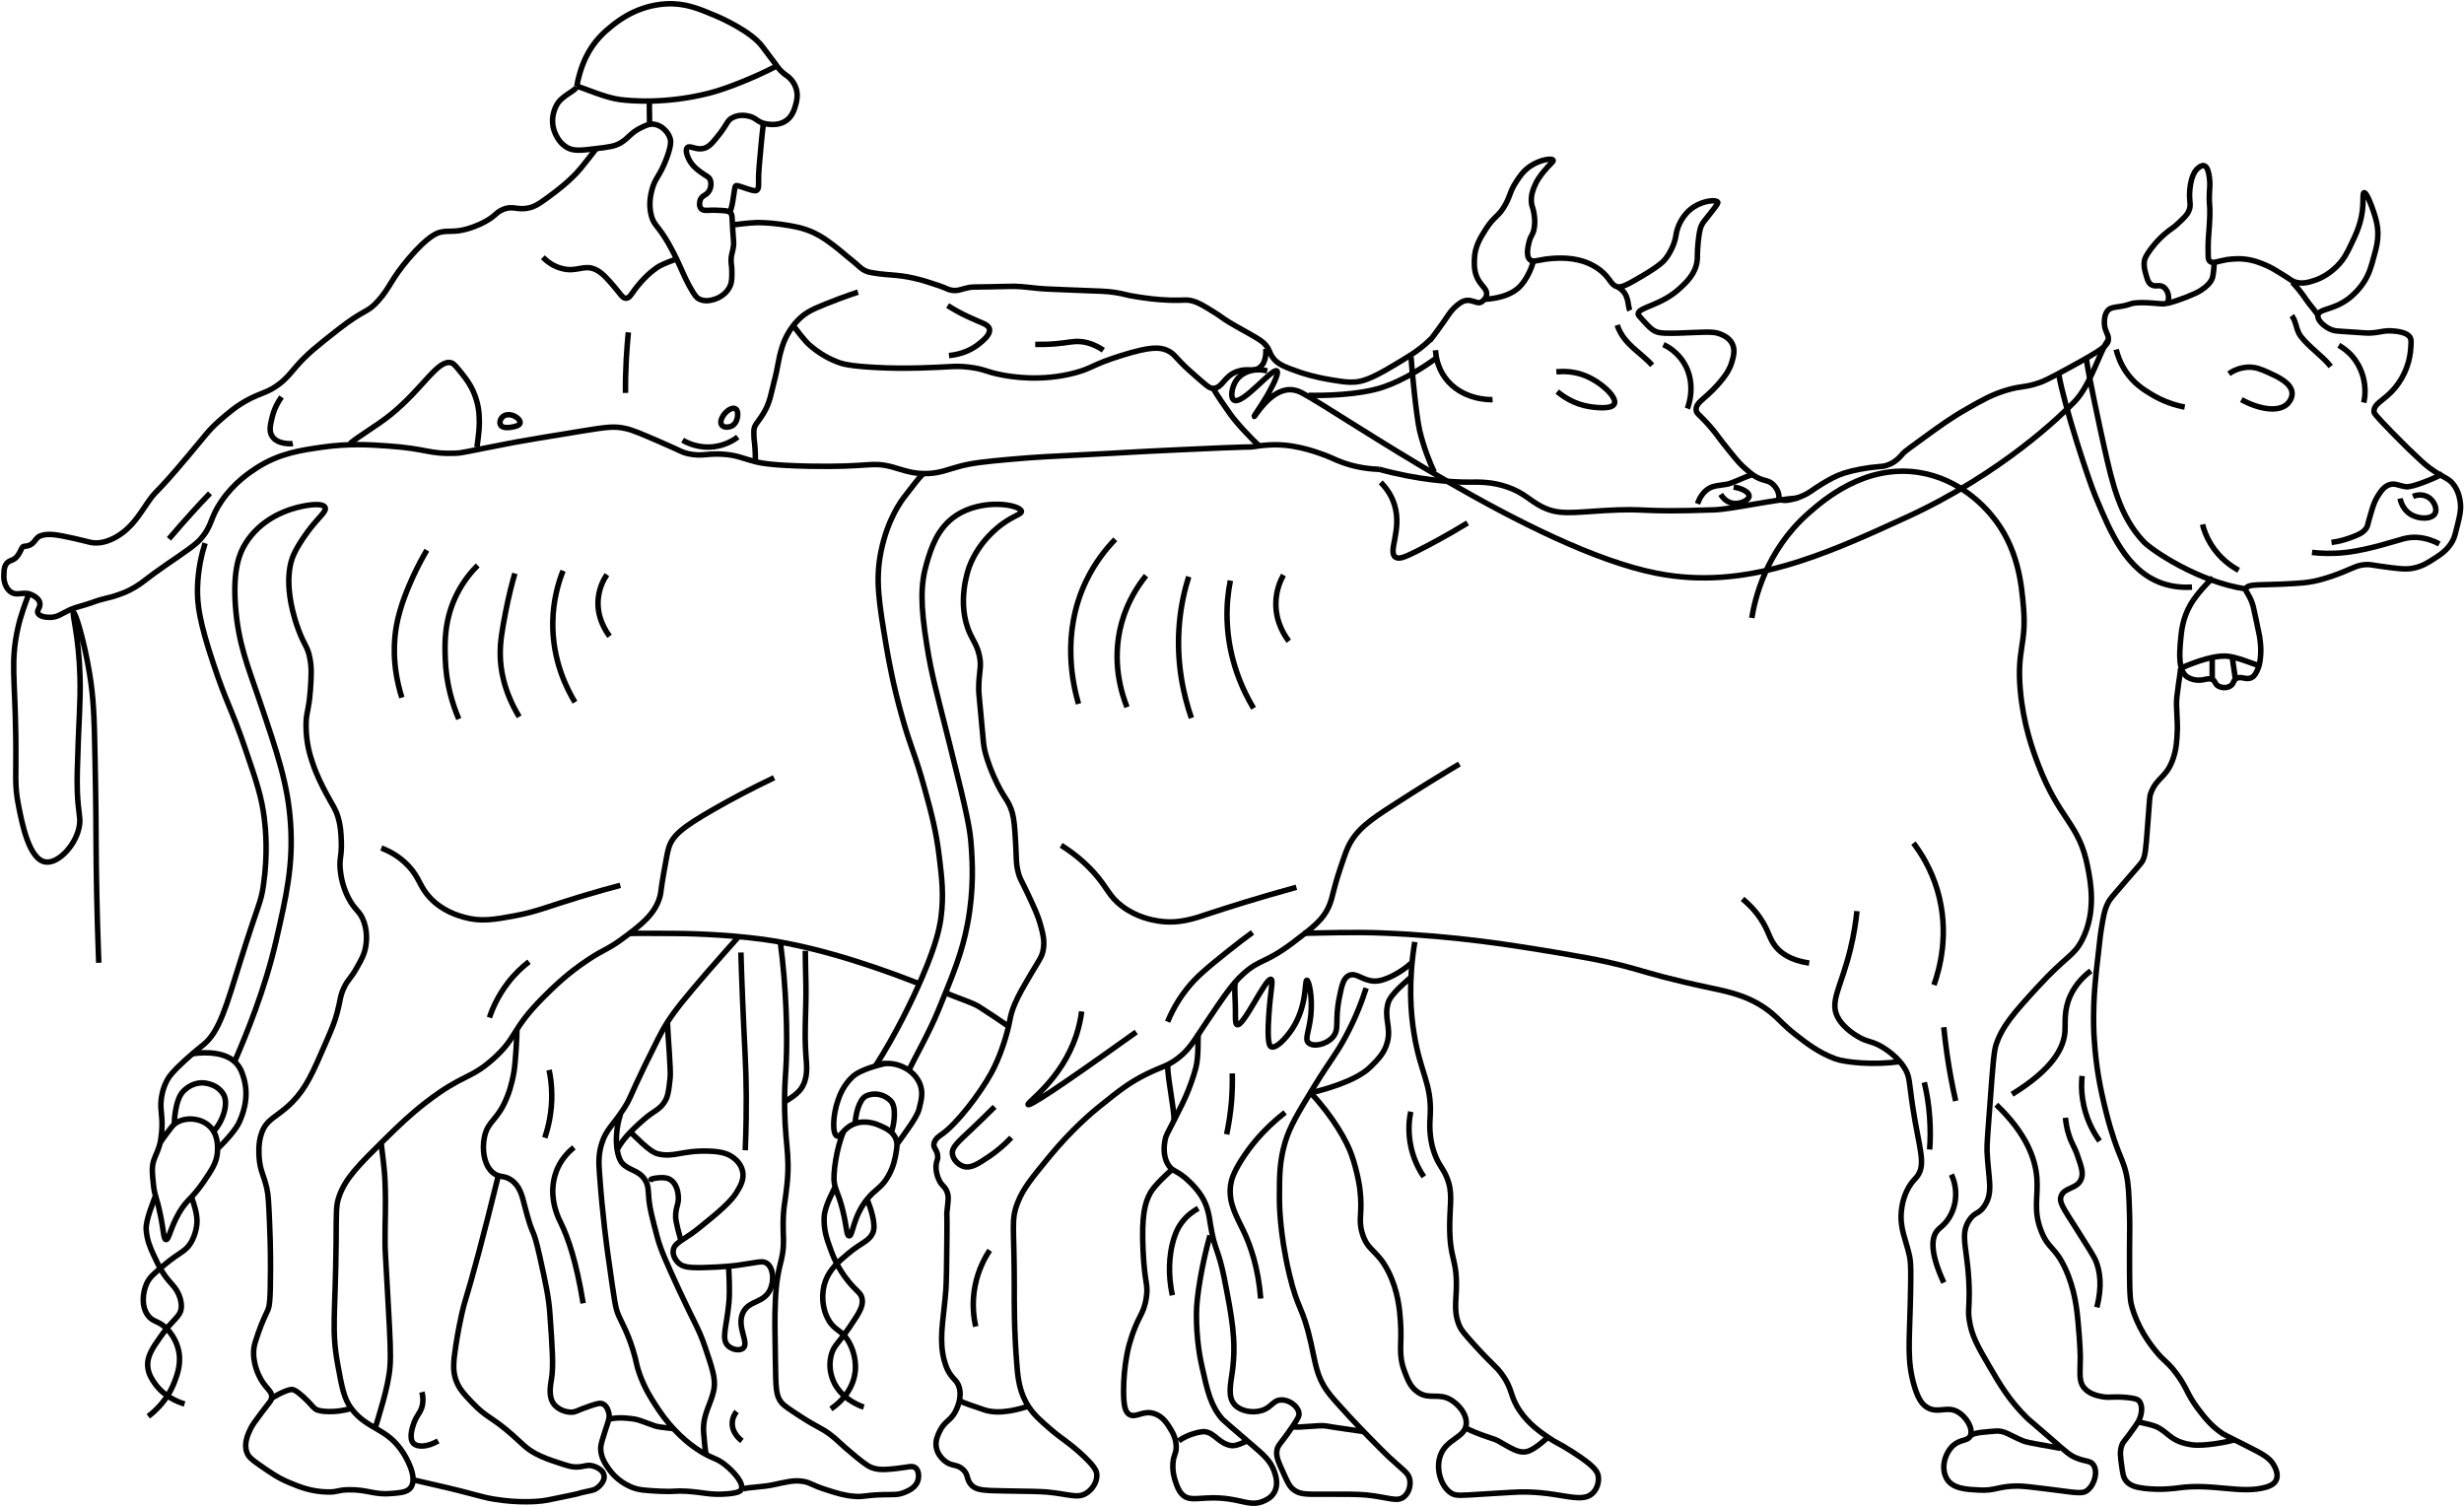 <svg width="224" height="137" viewBox="0 0 224 137" fill="none" xmlns="http://www.w3.org/2000/svg">
<g clip-path="url(#clip0_104_4384)">
<path d="M52.444 7.837C52.511 7.269 52.822 6.118 53.255 5.225C53.972 3.722 54.999 2.856 55.54 2.423C56.23 1.854 57.96 0.501 60.556 0.352C62.286 0.257 63.517 0.785 65.126 1.462C65.369 1.57 68.262 2.802 69.33 4.264C69.695 4.765 70.074 5.239 70.439 5.739C70.669 6.064 70.791 6.24 71.034 6.484C71.453 6.89 71.615 6.876 71.913 7.228C72.305 7.675 72.413 8.162 72.427 8.257C72.535 8.744 72.427 9.137 72.359 9.435C72.237 9.881 72.075 10.491 71.548 10.91C70.696 11.573 69.52 11.235 69.412 11.208C68.749 11.005 68.709 10.68 68.005 10.545C67.83 10.504 67.194 10.382 66.599 10.694C66.099 10.951 66.126 11.262 65.423 12.169C64.801 12.954 64.477 13.374 63.95 13.496C63.233 13.658 62.719 13.171 62.476 13.428C62.205 13.726 62.665 14.565 62.692 14.606C63.003 15.147 63.49 15.499 63.801 15.716C64.247 16.04 64.423 16.054 64.544 16.311C64.693 16.622 64.639 17.042 64.477 17.34C64.22 17.787 63.841 17.732 63.666 18.152C63.571 18.396 63.557 18.761 63.733 18.964C63.977 19.235 64.382 19.073 65.139 19.113C65.842 19.14 66.207 19.154 66.397 19.33C66.586 19.519 66.545 19.709 66.613 20.886C66.68 22.037 66.721 22.01 66.68 22.362C66.613 22.957 66.464 23.079 66.464 23.688C66.464 24.122 66.532 24.122 66.532 24.649C66.532 25.218 66.545 25.583 66.383 25.976C66.113 26.612 65.572 26.924 65.423 27.005C65.329 27.059 64.314 27.614 63.503 27.154C63.355 27.072 63.179 26.924 62.692 26.044C62.273 25.272 62.03 24.677 61.881 24.352C61.881 24.352 61.394 23.215 60.772 22.132C59.812 20.467 59.474 20.534 59.218 19.628C58.92 18.531 59.19 17.556 59.285 17.191C59.569 16.162 59.934 16.081 60.542 14.538C61.083 13.157 60.975 12.738 60.907 12.548C60.705 11.939 60.11 11.37 59.434 11.289C59.042 11.249 58.744 11.384 58.325 11.587C57.298 12.074 57.176 12.548 56.405 12.995C55.878 13.306 55.31 13.374 54.188 13.509C52.863 13.672 52.201 13.753 51.606 13.441C50.565 12.873 50.308 11.668 50.281 11.519C50.105 10.572 50.456 9.841 50.578 9.597C51.051 8.65 52.39 8.271 52.417 7.851" stroke="black" stroke-width="0.5" stroke-miterlimit="10"/>
<path d="M52.444 7.837C53.242 8.068 55.054 8.893 56.392 9.056C57.176 9.15 60.421 9.502 64.504 8.46C65.856 8.122 68.452 7.12 70.48 6.064" stroke="black" stroke-width="0.5" stroke-miterlimit="10"/>
<path d="M59.042 9.191C59.015 9.597 59.069 10.897 59.042 11.303" stroke="black" stroke-width="0.5" stroke-miterlimit="10"/>
<path d="M69.399 11.208C69.331 11.79 69.209 12.9 69.182 13.279C69.034 14.876 68.966 15.675 68.966 15.905C68.952 16.798 69.02 17.177 68.777 17.313C68.614 17.394 68.236 17.272 67.492 17.015C67.114 16.893 66.965 16.826 66.87 16.907C66.735 17.029 66.641 18.748 66.37 19.194" stroke="black" stroke-width="0.5" stroke-miterlimit="10"/>
<path d="M54.215 13.496C53.958 13.82 52.836 15.296 52.403 15.743C52.12 16.04 51.484 16.677 50.524 17.408C49.361 18.287 48.78 18.734 48.158 18.883C46.995 19.167 46.644 18.626 45.657 19.073C45.048 19.343 45.103 19.587 44.183 20.101C44.048 20.183 43.386 20.548 42.493 20.805C41.263 21.157 40.844 20.927 40.06 21.103C39.762 21.171 38.951 21.401 37.18 23.472C35.503 25.434 35.503 26.084 34.381 27.343C33.327 28.521 33.286 27.966 30.69 29.996C28.852 31.445 27.932 32.162 26.932 33.313C26.377 33.949 26.066 34.395 25.35 34.937C24.417 35.641 23.863 35.681 22.767 36.223C21.51 36.859 20.726 37.563 19.861 38.321C18.982 39.106 18.766 39.458 17.089 41.461C13.939 45.224 14.318 44.399 13.439 45.671C12.641 46.822 11.979 47.999 10.559 48.812C9.896 49.191 9.423 49.285 9.153 49.326C8.369 49.448 8.017 49.218 6.611 48.92C5.151 48.608 4.407 48.46 3.704 48.703C3.096 48.906 3.218 49.61 2.19 49.664C1.852 49.678 1.879 50.653 1.014 50.95C0.311 51.194 0.378 51.871 0.351 52.318C0.324 52.805 0.5 53.509 1.014 53.834C1.636 54.226 2.19 53.671 3.001 54.131C3.15 54.212 3.569 54.443 3.623 54.835C3.691 55.228 3.339 55.444 3.434 55.715C3.556 56.04 4.164 56.135 4.583 56.121C5.246 56.108 5.543 55.81 6.395 55.417C6.827 55.214 7.544 55.065 8.315 54.795C9.558 54.334 9.775 54.416 10.613 54.118C11.275 53.888 11.532 53.806 12.303 53.36C13.114 52.872 13.195 52.669 15.034 51.397C16.873 50.138 17.792 49.516 18.211 49.028C19.347 47.742 19.036 47.16 20.131 45.563C21.28 43.871 22.7 42.95 23.335 42.531C25.404 41.204 27.324 40.934 29.311 40.649C31.691 40.311 33.556 40.419 35.246 40.541C38.816 40.785 39.005 41.299 41.398 41.204C42.061 41.177 41.953 41.137 46.82 40.203C47.753 40.027 49.497 39.742 52.971 39.174C55.08 38.835 55.824 38.714 56.879 38.957C57.514 39.093 58.352 39.458 60.015 40.175C61.989 41.028 61.949 41.109 62.557 41.245C63.936 41.543 64.328 41.15 65.991 41.312C67.154 41.434 67.519 41.678 68.682 41.976C69.074 42.071 70.088 42.314 73.589 42.382C79.227 42.49 79.146 41.935 81.106 42.45C82.147 42.734 82.986 43.113 84.392 43.045C85.501 42.991 86.068 42.707 87.272 42.382C88.407 42.084 89.556 41.962 91.801 41.759C94.18 41.543 95.789 41.475 98.223 41.353C102.982 41.123 102.319 41.109 107.403 40.879C114.258 40.554 113.568 40.663 113.825 40.622C114.596 40.514 115.853 40.297 117.475 40.554C118.489 40.717 119.463 41.028 119.801 41.15C120.964 41.529 121.275 41.773 122.126 42.071C122.856 42.328 123.938 42.612 125.371 42.666" stroke="black" stroke-width="0.5" stroke-miterlimit="10"/>
<path d="M66.775 20.426C67.14 20.372 68.249 20.25 68.817 20.237C69.074 20.237 69.858 20.237 70.953 20.386C72.075 20.548 72.954 20.683 73.982 21.157C74.725 21.509 75.266 21.915 75.82 22.335C76.429 22.795 76.659 23.039 77.443 23.661C78.065 24.149 78.294 24.5 78.849 24.69C79.065 24.771 79.335 24.798 79.849 24.88C80.579 24.974 80.931 24.974 81.431 25.029C82.337 25.11 83.026 25.272 83.391 25.367C84.013 25.516 84.487 25.678 85.419 25.989C86.014 26.193 86.177 26.341 86.569 26.396C87.137 26.463 87.394 26.274 88.083 26.138C88.367 26.084 88.434 26.098 90.003 26.071C91.95 26.044 91.855 26.017 92.247 26.03C93.112 26.057 93.383 26.125 94.424 26.22C94.965 26.274 95.816 26.301 97.479 26.369C100.21 26.477 100.508 26.463 101.346 26.585C102.32 26.734 102.238 26.815 103.415 26.991C104.118 27.099 105.091 27.248 106.362 27.289C107.687 27.33 107.782 27.194 108.39 27.357C108.958 27.506 109.391 27.776 110.269 28.318C111.026 28.778 110.999 28.832 111.784 29.319C112.243 29.604 112.27 29.59 113.595 30.348C114.542 30.89 114.799 31.052 115.069 31.377C115.448 31.837 115.38 32.027 115.664 32.446C116.11 33.123 116.813 33.367 118.206 33.854C118.49 33.949 119.477 34.274 120.937 34.517C121.991 34.693 122.519 34.775 123.113 34.734C123.749 34.693 124.56 34.517 126.696 33.218C127.616 32.649 128.873 32.013 130.076 30.822" stroke="black" stroke-width="0.5" stroke-miterlimit="10"/>
<path d="M129.981 30.957C130.184 30.741 131.131 29.441 131.671 28.629C131.969 28.182 132.307 27.844 132.712 27.56C133.645 26.91 134.213 27.749 134.673 27.451C134.741 27.397 135.106 27.167 135.146 26.788C135.214 26.301 134.727 26.044 134.375 25.421C133.997 24.744 134.024 24.067 134.037 23.54C134.078 22.416 134.578 21.617 135.065 20.846C135.89 19.56 136.228 19.749 136.877 18.558C137.336 17.705 137.255 17.421 137.837 16.528C138.148 16.04 138.486 15.54 139.094 15.12C139.986 14.511 141.095 14.348 141.19 14.565C141.257 14.7 140.919 14.876 140.338 15.594C140.027 15.986 139.716 16.379 139.486 16.961C139.351 17.286 139.148 17.814 139.229 18.477C139.27 18.802 139.324 18.761 139.418 19.221C139.473 19.492 139.594 20.115 139.459 20.805C139.351 21.401 139.175 21.347 139.013 21.983C138.932 22.308 138.688 23.255 139.08 23.607C139.337 23.837 139.702 23.688 140.446 23.567C140.743 23.526 142.149 23.323 143.474 23.634C143.826 23.715 144.651 23.932 145.462 24.555C146.435 25.313 146.395 25.908 147.044 26.071C147.449 26.166 148.085 25.8 149.329 25.069C150.924 24.122 151.262 23.729 151.424 23.512C151.87 22.944 152.087 22.348 152.168 22.145C152.411 21.468 152.317 21.32 152.506 20.778C152.56 20.602 152.952 19.451 154.02 18.788C154.899 18.233 156.035 18.125 156.156 18.382C156.197 18.45 156.156 18.545 155.494 19.384C154.872 20.169 154.818 20.223 154.723 20.413C154.588 20.656 154.493 20.954 154.385 21.929C154.263 23.079 154.345 23.323 154.277 23.77C154.115 24.907 153.304 25.665 152.763 26.166C151.019 27.817 148.882 27.912 148.923 28.561C148.923 28.643 149.085 28.805 149.396 29.157C149.856 29.658 150.086 29.901 150.397 30.078C150.694 30.24 150.978 30.294 151.83 30.294C152.722 30.294 153.222 30.253 154.047 30.226C155.683 30.145 156.035 30.226 156.413 30.375C156.697 30.497 157.224 30.727 157.481 31.255C157.765 31.837 157.576 32.46 157.441 32.92C157.238 33.583 156.913 34.044 156.67 34.355C155.21 36.25 154.169 36.467 154.196 37.238C154.196 37.617 154.453 37.604 155.48 38.795C156.156 39.566 156.048 39.566 157.251 41.042C158.022 42.003 158.292 42.274 158.617 42.558C159.185 43.059 159.482 43.316 159.982 43.519C160.51 43.736 160.767 43.681 161.132 43.993C161.226 44.074 161.564 44.385 161.686 44.873C161.754 45.143 161.686 45.211 161.754 45.319C162.01 45.671 163.038 45.414 163.741 45.13C164.525 44.818 164.714 44.548 165.661 43.979C166.296 43.6 166.851 43.275 167.621 43.018C168.5 42.734 169.744 42.504 170.798 42.422C171.028 42.409 171.285 42.395 171.61 42.274C172.353 42.016 172.786 41.475 173.016 41.204C173.151 41.042 173.895 40.514 175.382 39.431C176.234 38.822 177.288 38.037 178.735 37.211C180.222 36.358 181.087 35.871 182.385 35.478C183.818 35.045 184.062 35.262 185.441 34.775C185.738 34.666 186.117 34.531 188.28 33.34C191.146 31.77 191.66 31.377 191.673 30.835C191.687 30.308 191.254 30.064 191.308 29.171C191.322 28.913 191.362 28.467 191.673 28.169C191.903 27.966 192.147 27.952 192.674 27.871C193.728 27.709 193.566 27.587 194.188 27.533C194.783 27.479 195.459 27.533 196.284 27.6C196.662 27.627 196.852 27.654 196.987 27.533C197.284 27.248 197.149 26.409 196.689 26.098C196.284 25.814 195.919 26.152 195.513 25.841C195.283 25.665 195.216 25.407 195.067 24.88C194.959 24.487 194.864 24.108 194.959 23.661C194.972 23.58 195.04 23.296 195.513 22.66C196.013 21.983 196.5 21.536 196.73 21.333C197.352 20.778 197.46 20.832 198.014 20.304C198.542 19.803 198.812 19.56 198.974 19.194C199.258 18.572 198.961 18.382 199.082 17.164C199.218 15.892 199.61 15.458 199.826 15.282C199.934 15.188 200.164 14.998 200.38 15.066C200.705 15.161 200.799 15.743 200.853 16.135C200.935 16.704 200.881 17.029 200.853 17.651C200.813 18.572 200.921 18.491 200.894 19.573C200.867 20.494 200.786 21.347 200.786 21.347C200.786 21.347 200.718 22.05 200.745 23.16C200.745 23.485 200.772 23.634 200.894 23.756C201.151 23.986 201.597 23.756 202.408 23.607C202.449 23.607 203.152 23.485 203.882 23.54C204.801 23.607 205.504 23.905 205.951 24.095C206.464 24.311 206.856 24.555 207.424 24.907C208.29 25.434 208.317 25.543 208.682 25.651C209.371 25.841 209.993 25.638 210.493 25.462C210.71 25.394 211.588 25.069 212.454 24.203C213.103 23.553 213.4 22.944 213.779 22.132C214.184 21.293 214.725 20.169 214.806 18.666C214.847 18.03 214.779 17.556 214.914 17.516C215.131 17.462 215.563 18.599 215.766 19.208C215.969 19.817 216.158 20.413 216.172 21.238C216.172 21.956 216.05 22.457 215.807 23.336C215.563 24.243 215.388 24.852 214.955 25.556C214.401 26.45 213.725 26.978 213.522 27.14C212.075 28.236 210.818 28.034 210.723 28.656C210.642 29.143 211.345 29.712 211.872 29.942C212.17 30.078 212.386 30.091 213.022 30.132C215.266 30.28 215.158 30.28 215.306 30.28C216.51 30.24 216.604 30.01 217.591 30.091C218.795 30.186 219.038 30.565 219.106 30.687C219.2 30.863 219.2 31.066 219.173 31.458C219.146 32.203 218.984 32.758 218.957 32.893C218.741 33.665 218.43 34.219 218.294 34.45C217.159 36.372 215.793 36.507 215.82 37.401C215.82 37.563 215.874 37.685 217.51 39.363C218.173 40.027 218.497 40.365 218.916 40.771C219.903 41.719 220.403 42.192 220.877 42.544C222.175 43.505 222.648 43.411 223.162 44.209C223.581 44.859 223.648 45.536 223.675 45.766C223.729 46.361 223.635 46.808 223.418 47.688C223.229 48.46 223.148 48.839 222.945 49.204C222.499 50.003 221.864 50.422 221.282 50.788C220.769 51.126 220.16 51.519 219.295 51.668C218.646 51.789 217.902 51.681 216.415 51.478C215.536 51.356 215.442 51.302 215.05 51.329C214.333 51.37 213.995 51.6 213.022 51.993C212.629 52.155 211.507 52.602 210.331 52.845C209.723 52.967 209.222 53.008 208.235 53.062C205.545 53.224 204.355 53.035 204.179 53.509C204.085 53.779 204.436 53.915 204.774 54.916C204.815 55.038 204.842 55.12 205.072 56.202C205.275 57.136 205.369 57.61 205.41 57.827C205.477 58.3 205.558 58.815 205.518 59.492C205.477 60.304 205.315 60.683 205.261 60.818C205.099 61.184 204.977 61.441 204.707 61.59C204.179 61.874 203.72 61.4 203.274 61.698C202.976 61.901 203.098 62.145 202.76 62.361C202.435 62.564 201.976 62.551 201.651 62.361C201.34 62.172 201.435 61.982 201.178 61.806C200.745 61.536 200.326 61.942 199.556 61.806C199.501 61.806 199.136 61.725 198.853 61.549C198.001 60.994 198.136 59.37 198.231 58.26C198.312 57.339 198.42 56.202 199.15 54.944C199.677 54.037 200.745 52.886 201.178 52.534" stroke="black" stroke-width="0.5" stroke-miterlimit="10"/>
<path d="M198.231 60.751C198.244 61.17 197.825 63.268 197.866 64.067C197.933 65.772 197.96 66.003 197.933 66.463C197.906 67.234 197.866 68.168 197.487 69.156C196.865 70.781 196.027 70.673 195.5 72.189C195.432 72.405 195.432 72.446 195.243 74.991C195.067 77.386 195.027 77.752 194.77 78.28C194.689 78.429 194.202 78.997 193.215 80.121C191.903 81.637 191.795 81.759 191.633 82.084C191.309 82.72 191.214 83.329 191.011 84.561C190.971 84.777 190.957 84.872 190.754 86.699C190.551 88.432 190.551 88.513 190.538 88.662C190.484 89.231 190.389 90.165 190.349 91.315C190.295 92.831 190.349 94.022 190.389 94.496C190.551 97.163 191.011 99.193 191.268 100.29C191.444 101.021 191.701 102.144 192.187 103.579C192.796 105.379 193.026 105.542 193.296 106.719C193.512 107.694 193.539 108.587 193.593 110.334C193.634 111.62 193.593 112.039 193.593 113.65C193.593 116.466 193.593 117.873 193.742 118.523C194.269 120.675 195.5 122.232 195.959 122.801C196.798 123.843 197.028 123.748 197.879 124.899C198.893 126.279 198.758 126.645 199.799 128.039C200.367 128.797 200.989 129.609 202.043 130.327C202.219 130.435 202.206 130.421 204.22 131.437C205.586 132.127 206.275 132.479 206.654 133.102C206.803 133.345 207.195 134.008 206.911 134.577C206.708 134.983 206.221 135.132 205.991 135.2C203.72 135.849 201.138 134.807 197.987 135.267C197.785 135.294 196.527 135.484 194.959 135.308C194.188 135.213 193.648 135.064 193.296 134.645C193.039 134.333 192.985 133.995 192.89 133.318C192.769 132.452 192.688 131.965 192.89 131.396C193.039 130.99 193.134 131.071 194.107 129.663C194.378 129.271 194.499 129.068 194.58 128.784C194.634 128.621 194.851 127.836 194.472 127.376C194.337 127.213 194.134 127.119 193.296 127.037C192.039 126.929 191.795 127.091 191.119 126.97C190.754 126.902 189.943 126.753 189.456 126.157C188.956 125.548 189.118 124.844 189.118 123.355C189.118 123.355 189.118 122.422 188.929 120.323C188.821 119.132 188.645 117.197 187.712 115.234C186.806 113.325 186.212 113.555 185.576 111.944C184.805 110.009 185.306 108.791 185.17 107.071C185.035 105.434 184.305 103.132 181.479 100.425" stroke="black" stroke-width="0.5" stroke-miterlimit="10"/>
<path d="M189.28 97.813C189.226 98.381 189.199 99.085 189.321 99.884C189.578 101.684 190.348 102.997 190.875 103.728" stroke="black" stroke-width="0.5" stroke-miterlimit="10"/>
<path d="M187.766 101.616C187.807 101.995 187.874 102.577 188.104 103.241C188.374 104.066 188.591 104.242 188.875 105.082C189.226 106.097 189.402 106.625 189.213 107.153C188.861 108.114 187.671 107.911 187.374 108.736C187.171 109.278 187.536 109.779 188.78 111.728C189.848 113.42 190.389 114.259 190.551 114.679C190.889 115.545 191.133 116.885 190.619 118.848" stroke="black" stroke-width="0.5" stroke-miterlimit="10"/>
<path d="M194.256 129.23C194.621 129.339 195.784 129.514 196.284 129.826C197.014 130.273 197.19 130.597 197.866 130.936C198.434 131.22 198.92 131.288 199.272 131.342C200.34 131.504 202.557 131.071 203.111 130.895" stroke="black" stroke-width="0.5" stroke-miterlimit="10"/>
<path d="M201.299 23.715C201.299 23.919 201.245 25.042 201.083 25.38C200.934 25.692 200.677 26.003 200.056 26.409C199.609 26.707 198.055 27.33 197 27.587" stroke="black" stroke-width="0.5" stroke-miterlimit="10"/>
<path d="M192.377 31.77C192.499 32.257 192.728 32.974 193.229 33.732C193.972 34.856 194.878 35.424 195.554 35.83C196.663 36.507 197.744 36.846 198.61 37.008" stroke="black" stroke-width="0.5" stroke-miterlimit="10"/>
<path d="M202.625 33.976C202.909 33.773 203.531 33.421 204.356 33.38C205.072 33.353 205.572 33.583 206.194 33.854C207.033 34.233 208.33 34.815 208.371 35.736C208.398 36.25 208.02 36.642 207.965 36.697C207.222 37.455 205.532 37.292 203.761 36.331" stroke="black" stroke-width="0.5" stroke-miterlimit="10"/>
<path d="M208.344 28.697C208.776 29.265 208.722 29.996 209.155 30.565C209.899 31.553 211.129 32.352 211.886 33.313" stroke="black" stroke-width="0.5" stroke-miterlimit="10"/>
<path d="M212.616 31.39C212.941 31.58 213.441 31.905 213.901 32.46C214.063 32.649 214.55 33.272 214.82 34.233C215.104 35.262 214.996 36.128 214.888 36.602" stroke="black" stroke-width="0.5" stroke-miterlimit="10"/>
<path d="M208.344 25.651C208.56 25.773 209.331 26.734 209.669 27.262C210.007 27.776 210.683 28.453 210.696 28.697" stroke="black" stroke-width="0.5" stroke-miterlimit="10"/>
<path d="M222.054 43.086C221.067 43.6 219.241 44.318 218.741 44.25C218.079 44.169 217.754 43.898 217.227 44.06C216.686 44.236 216.389 44.737 216.118 45.17C215.848 45.617 215.726 46.01 215.496 46.795C215.212 47.715 215.28 47.796 215.091 48.053C214.78 48.473 214.347 48.636 213.617 48.906C213.225 49.042 212.671 49.218 211.954 49.312" stroke="black" stroke-width="0.5" stroke-miterlimit="10"/>
<path d="M210.183 50.219C210.886 50.301 211.967 50.368 213.279 50.219C214.523 50.071 215.672 49.773 216.483 49.556C218.295 49.069 218.754 48.798 219.728 48.852C220.593 48.906 221.296 49.204 221.756 49.448" stroke="black" stroke-width="0.5" stroke-miterlimit="10"/>
<path d="M218.187 45.319C218.227 45.522 218.43 46.321 219.146 46.754C219.89 47.214 221.053 47.228 221.364 46.686C221.58 46.294 221.323 45.658 220.918 45.319C220.498 44.967 219.904 44.9 219.363 45.13" stroke="black" stroke-width="0.5" stroke-miterlimit="10"/>
<path d="M200.231 47.675C200.353 48.162 200.569 48.785 200.975 49.448C201.8 50.801 202.908 51.519 203.517 51.844" stroke="black" stroke-width="0.5" stroke-miterlimit="10"/>
<path d="M198.23 60.751C198.893 60.466 200.88 59.6 202.327 59.641C203.206 59.668 204.788 60.331 205.328 60.507" stroke="black" stroke-width="0.5" stroke-miterlimit="10"/>
<path d="M201.11 59.708V61.861" stroke="black" stroke-width="0.5" stroke-miterlimit="10"/>
<path d="M202.922 59.708C202.976 60.047 203.165 61.414 203.219 61.739" stroke="black" stroke-width="0.5" stroke-miterlimit="10"/>
<path d="M189.673 32.609C189.754 33.57 190.93 39.052 191.309 40.73C192.039 43.966 192.688 46.903 194.851 49.218C195.595 50.03 199.908 52.913 204.139 53.536" stroke="black" stroke-width="0.5" stroke-miterlimit="10"/>
<path d="M187.158 34.003C187.631 36.819 189.862 43.627 190.498 45.13C191.85 48.378 193.323 51.911 196.582 53.035C197.65 53.4 198.623 53.414 199.272 53.373" stroke="black" stroke-width="0.5" stroke-miterlimit="10"/>
<path d="M139.378 23.715C139.378 24 138.864 25.462 137.985 26.22C136.89 27.154 135.132 27.194 134.93 27.208" stroke="black" stroke-width="0.5" stroke-miterlimit="10"/>
<path d="M147.058 26.084C148.166 26.693 147.936 27.763 148.166 28.223" stroke="black" stroke-width="0.5" stroke-miterlimit="10"/>
<path d="M147.017 29.55C147.611 31.323 149.126 31.986 150.194 33.204" stroke="black" stroke-width="0.5" stroke-miterlimit="10"/>
<path d="M151.222 31.323C151.654 31.526 152.506 32.027 153.101 33.015C154.223 34.869 153.507 36.873 153.398 37.143" stroke="black" stroke-width="0.5" stroke-miterlimit="10"/>
<path d="M141.487 33.8C142.096 33.746 143.083 33.732 144.137 34.165C145.624 34.775 147.017 36.128 146.76 36.71C146.517 37.279 144.773 37.008 144.516 36.967C143.11 36.751 142.109 36.047 141.568 35.6" stroke="black" stroke-width="0.5" stroke-miterlimit="10"/>
<path d="M159.293 43.14C158.495 43.411 157.454 43.938 157.008 44.02C156.183 44.155 155.818 44.142 155.385 44.385C154.777 44.737 154.48 45.346 154.317 45.793" stroke="black" stroke-width="0.5" stroke-miterlimit="10"/>
<path d="M130.495 31.837C130.536 32.365 130.671 33.38 131.374 34.341C132.848 36.358 135.403 36.345 135.687 36.331" stroke="black" stroke-width="0.5" stroke-miterlimit="10"/>
<path d="M77.997 26.558C77.564 26.693 76.956 26.91 76.226 27.181C74.468 27.858 73.576 28.196 72.913 28.764C71.669 29.82 71.21 31.187 71.102 31.539C70.682 32.92 70.791 33.123 70.358 34.761C70.101 35.736 70.006 36.602 69.398 37.59C68.857 38.483 68.506 38.646 68.533 39.282C68.533 39.526 68.533 39.878 68.587 40.189C68.654 40.744 68.695 41.664 68.654 41.989" stroke="black" stroke-width="0.5" stroke-miterlimit="10"/>
<path d="M66.857 37.157C66.614 37.008 66.181 37.279 65.978 37.495C65.694 37.78 65.383 38.335 65.613 38.646C65.789 38.876 66.195 38.862 66.465 38.754C66.924 38.565 67.06 38.023 67.06 37.685C67.06 37.55 67.06 37.279 66.871 37.17L66.857 37.157Z" stroke="black" stroke-width="0.5" stroke-miterlimit="10"/>
<path d="M49.348 23.391C49.726 23.756 50.308 24.23 51.119 24.419C52.457 24.758 53.052 24.027 54.107 24.487C54.742 24.771 55.229 25.353 55.878 26.111C56.432 26.761 56.581 27.099 56.905 27.113C57.297 27.113 57.379 26.653 58.23 25.678C59.055 24.744 59.718 24.325 59.92 24.203C60.285 23.986 61.272 23.621 61.502 23.54" stroke="black" stroke-width="0.5" stroke-miterlimit="10"/>
<path d="M57.123 30.213C57.041 31.012 56.987 31.824 56.933 32.69C56.879 33.746 56.852 34.748 56.866 35.722" stroke="black" stroke-width="0.5" stroke-miterlimit="10"/>
<path d="M25.593 36.088C25.323 36.467 24.944 37.089 24.741 37.928C24.579 38.619 24.43 39.187 24.741 39.661C25.241 40.446 26.539 40.338 26.62 40.324" stroke="black" stroke-width="0.5" stroke-miterlimit="10"/>
<path d="M31.812 40.338C32.448 39.742 34.26 38.714 35.544 37.671C38.505 35.262 39.803 32.622 41.033 32.988C41.276 33.055 41.52 33.38 42.034 34.017C42.412 34.49 42.994 35.248 43.318 36.385C43.575 37.252 43.575 37.969 43.575 38.524C43.575 39.106 43.413 40.297 43.359 40.663" stroke="black" stroke-width="0.5" stroke-miterlimit="10"/>
<path d="M45.725 37.861C45.495 38.05 45.373 38.402 45.509 38.632C45.698 38.984 46.387 38.849 46.577 38.822C46.779 38.781 47.226 38.7 47.28 38.456C47.347 38.172 46.861 37.78 46.401 37.712C46.293 37.698 45.982 37.658 45.738 37.861H45.725Z" stroke="black" stroke-width="0.5" stroke-miterlimit="10"/>
<path d="M86.149 27.776C86.569 28.047 87.218 28.426 88.029 28.805C89.232 29.374 89.854 29.468 89.948 29.915C90.057 30.443 89.313 31.012 88.921 31.323C88.502 31.648 87.637 32.189 86.271 32.325" stroke="black" stroke-width="0.5" stroke-miterlimit="10"/>
<path d="M72.116 29.604C72.36 29.915 73.103 30.93 73.576 31.35C74.009 31.729 74.915 32.46 76.199 32.934C76.551 33.069 77.24 33.285 79.66 33.407C80.877 33.475 82.135 33.489 83.676 33.448C86.42 33.38 86.772 33.218 88.097 33.38C89.557 33.556 89.584 33.8 91.085 34.084C91.856 34.233 94.627 34.72 97.723 33.895C99.346 33.462 99.197 33.177 101.968 32.311C104.578 31.499 105.43 31.539 106.133 31.864C106.822 32.189 106.876 32.568 108.12 33.678C109.715 35.086 109.932 35.316 110.297 35.302C111.189 35.275 111.23 34.165 112.541 33.746C113.474 33.448 113.988 33.84 114.529 33.407C115.029 33.015 115.096 32.284 115.083 31.715" stroke="black" stroke-width="0.5" stroke-miterlimit="10"/>
<path d="M110.297 35.316C110.554 35.803 111.419 37.062 111.811 37.604C112.501 38.578 113.839 39.945 114.475 40.541" stroke="black" stroke-width="0.5" stroke-miterlimit="10"/>
<path d="M2.569 54.131C2.352 54.713 1.893 55.905 1.636 57.055C0.946 60.141 1.365 61.59 1.433 66.896C1.487 70.659 1.298 71.241 1.676 73.19C2.014 74.923 2.65 78.145 4.137 78.361C5.354 78.537 7.017 76.683 7.233 74.963C7.328 74.233 7.111 73.921 7.03 71.959C7.003 71.241 7.017 70.686 7.03 69.996C7.138 65.61 7.341 63.891 7.274 61.536C7.179 57.922 6.53 55.715 6.679 55.674C6.855 55.634 7.666 58.273 8.152 61.292C8.49 63.363 8.572 65.001 8.639 68.926C8.72 72.838 8.734 75.789 8.734 76.601C8.747 79.173 8.801 82.909 8.977 87.525" stroke="black" stroke-width="0.5" stroke-miterlimit="10"/>
<path d="M18.644 49.38C18.346 50.328 17.995 51.749 17.954 53.468C17.927 54.984 18.13 56.514 19.374 60.263C20.618 64.026 21.01 64.297 22.321 68.141C23.308 71.025 23.808 72.5 24.038 74.49C24.146 75.383 24.363 77.644 23.944 80.5C23.7 82.151 23.538 81.975 21.875 87.295C20.591 91.383 19.955 93.847 18.428 95.024C18.401 95.051 17.698 95.593 16.805 96.405C15.642 97.461 15.386 97.867 15.237 98.124C14.75 98.977 14.669 99.802 14.642 100.087C14.561 101.075 14.818 101.508 14.696 102.943C14.655 103.335 14.615 103.566 14.601 103.687C14.439 104.527 14.169 104.933 14.007 105.406C13.777 106.07 13.831 106.625 13.952 107.721C14.061 108.736 14.236 108.804 14.547 110.28C14.899 111.931 14.858 112.662 15.088 112.689C15.358 112.716 15.467 111.674 16.264 110.28C16.994 109.021 17.387 109.061 18.482 107.478C19.266 106.327 19.685 105.704 19.766 104.77C19.793 104.378 19.888 103.146 19.023 102.361C18.157 101.562 16.656 101.522 15.832 102.212C15.588 102.415 14.642 103.728 14.547 103.917" stroke="black" stroke-width="0.5" stroke-miterlimit="10"/>
<path d="M15.846 102.185C15.846 101.995 15.9 99.951 16.684 99.18C16.86 99.017 17.441 98.449 18.36 98.435C18.415 98.435 19.631 98.435 20.28 99.424C20.848 100.276 20.24 101.955 19.442 102.821" stroke="black" stroke-width="0.5" stroke-miterlimit="10"/>
<path d="M19.793 104.405C20.672 103.593 21.51 102.564 21.74 102.036C21.997 101.467 22.686 99.897 22.186 98.097C22.051 97.637 21.902 97.095 21.442 96.621C20.226 95.349 17.684 95.755 17.454 95.809" stroke="black" stroke-width="0.5" stroke-miterlimit="10"/>
<path d="M21.348 96.459C22.402 94.022 24.079 89.962 25.093 85.549C26.026 81.488 26.661 78.686 26.418 74.923C26.188 71.322 25.241 68.547 23.565 63.607C22.564 60.656 21.645 58.504 21.402 55.038C21.172 51.722 21.767 50.287 22.335 49.38C23.7 47.201 25.917 46.47 26.512 46.28C27.689 45.901 29.338 45.658 29.554 46.131C29.73 46.497 28.905 47.052 27.932 48.392C26.837 49.908 26.566 50.68 26.458 51.099C26.296 51.708 26.282 52.196 26.255 52.669C26.255 53.048 26.215 54.781 27.134 57.245C27.702 58.774 27.959 58.747 28.162 59.803C28.351 60.724 28.297 61.454 28.216 62.713C28.067 64.73 27.81 64.73 27.824 66.016C27.824 67.559 28.216 68.778 28.419 69.36C28.797 70.497 29.297 71.458 29.649 72.121C30.244 73.245 30.487 73.488 30.731 74.287C30.974 75.112 31.001 75.789 31.028 76.453C31.082 77.887 30.825 77.996 30.933 79.065C30.974 79.552 31.123 80.513 31.623 81.529C32.245 82.801 32.731 82.747 33.097 83.843C33.435 84.845 33.299 85.738 33.245 86.063C33.124 86.754 32.867 87.214 32.461 87.931C31.88 88.987 31.663 88.974 31.285 89.759C30.893 90.571 30.96 90.923 30.649 92.073C30.42 92.94 30.163 93.522 29.663 94.686C28.446 97.501 27.837 98.909 26.566 100.195C25.187 101.589 24.227 101.67 23.768 103.051C23.457 103.958 23.538 104.906 23.565 105.312C23.66 106.449 23.971 106.801 24.255 108.019C24.39 108.601 24.43 109.4 24.498 110.97C24.538 111.917 24.593 113.244 24.593 115.207C24.593 118.388 24.484 118.753 24.349 119.092C24.16 119.525 23.849 120.107 23.47 121.203C23.241 121.88 23.119 122.232 23.078 122.584C22.93 123.924 23.538 125.075 23.714 125.386C24.255 126.32 24.728 126.442 24.701 127.01C24.687 127.335 24.511 127.443 23.768 128.432C23.2 129.19 22.916 129.569 22.74 129.961C22.537 130.394 22.145 131.247 22.443 132.032C22.578 132.411 22.835 132.655 23.578 133.169C24.714 133.954 25.309 134.374 26.337 134.794C27.175 135.146 28.283 135.606 29.784 135.633C30.785 135.646 30.636 135.443 31.745 135.43C33.489 135.416 34.002 135.917 35.625 135.768C36.463 135.701 37.031 135.646 37.342 135.227C38.031 134.293 36.828 132.344 36.652 132.073C35.179 129.758 33.38 129.988 31.934 128.039C31.258 127.132 31.082 126.103 30.703 124.046C30.122 120.878 30.487 119.633 30.555 112.973C30.582 109.995 30.528 109.603 30.852 108.696C31.434 107.085 32.623 105.894 34.976 103.579C36.314 102.266 37.274 101.332 38.761 100.182C42.128 97.596 42.736 98.151 44.859 96.243C47.09 94.239 46.4 93.657 49.429 90.625C50.375 89.691 51.578 88.5 53.417 87.281C54.931 86.266 55.202 86.361 56.608 85.319C58.271 84.087 59.569 83.099 60.001 81.475C60.11 81.068 60.042 81.068 60.339 79.363C60.569 78.09 60.677 77.454 60.786 77.102C61.124 75.952 62.043 75.194 64.909 73.556C66.342 72.73 68.181 71.742 70.371 70.7" stroke="black" stroke-width="0.5" stroke-miterlimit="10"/>
<path d="M38.802 50.016C38.451 50.612 37.991 51.451 37.518 52.48C37.126 53.36 36.382 55.025 36.044 56.866C35.828 58.07 35.585 60.399 36.531 63.417" stroke="black" stroke-width="0.5" stroke-miterlimit="10"/>
<path d="M43.427 51.397C42.899 51.925 42.169 52.764 41.561 53.955C40.385 56.257 40.425 58.395 40.479 59.857C40.547 62.104 41.115 63.972 41.709 65.366" stroke="black" stroke-width="0.5" stroke-miterlimit="10"/>
<path d="M46.806 52.128C46.563 52.954 46.252 54.158 45.968 55.62C45.657 57.245 45.441 58.395 45.481 59.654C45.508 60.764 45.752 62.767 47.199 65.163" stroke="black" stroke-width="0.5" stroke-miterlimit="10"/>
<path d="M51.186 51.884C50.767 52.954 50.281 54.565 50.254 56.554C50.199 60.06 51.565 62.673 52.268 63.837" stroke="black" stroke-width="0.5" stroke-miterlimit="10"/>
<path d="M55.176 52.236C54.905 52.629 54.5 53.36 54.392 54.348C54.189 56.175 55.176 57.515 55.419 57.84" stroke="black" stroke-width="0.5" stroke-miterlimit="10"/>
<path d="M34.665 77.089C35.314 77.346 36.274 77.806 37.126 78.713C38.18 79.837 38.113 80.595 39.14 81.664C40.276 82.842 41.655 83.234 42.182 83.383C43.724 83.816 44.94 83.6 46.901 83.234C48.861 82.855 49.686 82.449 52.755 81.515C54.323 81.041 55.608 80.689 56.392 80.486" stroke="black" stroke-width="0.5" stroke-miterlimit="10"/>
<path d="M48.09 87.43C47.523 87.864 46.833 88.486 46.171 89.353C45.265 90.53 44.764 91.694 44.494 92.507" stroke="black" stroke-width="0.5" stroke-miterlimit="10"/>
<path d="M83.933 43.072C83.527 43.424 82.865 44.331 82.31 45.048C81.918 45.536 80.688 47.201 80.093 50.125C79.566 52.724 79.904 54.74 80.58 58.788C80.823 60.209 81.228 62.375 81.959 64.987C82.824 68.128 83.162 68.412 84.068 71.728C84.636 73.786 85.109 75.532 85.393 77.928C85.623 79.809 85.812 81.393 85.541 83.437C85.433 84.195 85.19 85.684 83.824 88.852C82.973 90.828 81.485 93.941 79.579 96.919" stroke="black" stroke-width="0.5" stroke-miterlimit="10"/>
<path d="M57.312 84.859C58.082 84.832 60.124 84.859 61.367 84.859C61.989 84.859 65.761 84.899 69.425 85.4C75.036 86.171 81.012 88.432 83.5 89.407" stroke="black" stroke-width="0.5" stroke-miterlimit="10"/>
<path d="M17.454 108.953C17.576 109.305 17.981 110.415 17.9 111.241C17.819 112.175 17.44 112.824 17.359 112.96C16.846 113.812 16.359 113.799 14.953 114.977C14.047 115.735 13.587 116.114 13.33 116.696C12.979 117.481 12.83 118.713 13.425 119.552C13.912 120.242 14.439 120.012 15.25 120.878C15.372 121.014 15.926 121.623 16.183 122.557C16.535 123.802 16.142 124.885 15.886 125.562C15.264 127.24 14.128 128.269 13.479 128.756" stroke="black" stroke-width="0.5" stroke-miterlimit="10"/>
<path d="M14.155 108.655C14.007 109.115 13.223 110.902 13.29 111.782C13.358 112.743 13.669 113.433 13.926 114.002C14.48 115.193 14.777 115.816 15.643 116.763C16.346 117.521 16.521 118.361 16.481 118.875C16.4 119.741 15.764 119.85 14.615 121.487C13.872 122.543 13.331 123.315 13.439 124.289C13.507 124.953 13.831 125.413 14.074 125.765C14.926 126.97 16.157 127.443 16.778 127.633" stroke="black" stroke-width="0.5" stroke-miterlimit="10"/>
<path d="M34.666 104.012C34.733 104.73 34.963 106.178 35.004 107.464C35.098 109.887 34.99 110.753 35.004 112.973C35.004 113.433 35.004 113.488 35.301 118.726C35.463 121.663 35.544 123.152 35.45 124.29C35.301 126.13 34.395 128.838 34.111 129.826" stroke="black" stroke-width="0.5" stroke-miterlimit="10"/>
<path d="M24.66 127.173C24.755 127.01 26.012 126.361 26.458 126.32C26.661 126.306 26.891 126.374 27.54 126.956C28.284 127.633 28.365 127.863 28.676 128.093C29.068 128.377 30.596 128.445 31.92 128.039" stroke="black" stroke-width="0.5" stroke-miterlimit="10"/>
<path d="M38.357 126.55C38.424 126.807 38.492 127.213 38.411 127.687C38.276 128.405 37.897 128.608 37.627 129.366C37.532 129.636 37.14 130.706 37.572 131.193C37.951 131.599 38.884 131.545 39.83 130.99" stroke="black" stroke-width="0.5" stroke-miterlimit="10"/>
<path d="M37.531 134.523C38.343 134.726 40.249 135.132 41.749 135.511C43.94 136.08 44.197 136.174 44.994 136.296C47.185 136.648 48.807 136.499 49.267 136.445C49.672 136.404 50.375 136.242 51.768 135.958C53.269 135.646 52.092 135.863 53.188 135.619C53.823 135.484 54.026 135.457 54.269 135.281C54.323 135.24 55.04 134.726 54.904 134.103C54.783 133.508 53.972 133.291 53.877 133.264C53.363 133.129 53.16 133.332 52.498 133.359C51.971 133.386 51.511 133.223 50.578 132.912C49.956 132.709 49.334 132.492 48.658 132.127C47.82 131.667 47.495 131.261 46.644 130.503C44.697 128.77 44.264 128.932 42.912 127.498C42.128 126.672 41.709 126.212 41.438 125.427C41.168 124.628 41.195 123.897 41.438 122.327C41.858 119.66 42.223 118.482 42.223 118.482C42.926 116.208 43.994 112.202 45.265 107.031" stroke="black" stroke-width="0.5" stroke-miterlimit="10"/>
<path d="M46.996 93.549C46.996 94.185 46.874 96.621 46.712 97.515C46.509 98.665 46.198 99.505 46.117 99.681C45.265 101.874 44.373 101.833 44.048 103.322C43.791 104.472 43.994 106.016 44.887 106.665C45.428 107.071 45.819 106.828 46.455 107.261C47.253 107.789 47.469 108.709 47.685 109.576C48.51 112.797 48.388 111.186 49.064 114.205C49.605 116.669 49.889 117.9 49.997 119.525C50.214 122.611 50.322 124.154 50.146 125.278C50.038 125.982 49.822 126.997 50.389 127.687C50.754 128.12 51.403 128.404 52.012 128.377C52.404 128.35 52.444 128.215 53.729 127.782C54.351 127.579 54.581 127.525 54.81 127.633C55.216 127.822 55.324 128.364 55.351 128.472C55.446 128.905 55.297 129.203 55.054 129.948C54.77 130.841 54.621 131.288 54.608 131.626C54.594 132.465 55.04 133.102 55.351 133.548C56.054 134.563 57.001 135.01 57.366 135.173C58.055 135.47 58.718 135.497 60.016 135.565C61.435 135.633 61.3 135.497 62.422 135.565C63.95 135.66 64.585 135.931 66.059 135.809C67.168 135.728 67.33 135.525 67.384 135.416C67.668 134.848 66.667 133.751 65.91 133.156C65.126 132.533 64.883 132.668 63.747 131.978C62.625 131.288 61.881 130.557 61.489 130.151C60.556 129.203 60.002 128.364 59.623 127.782C59.191 127.119 58.609 126.212 58.15 124.926C57.825 124.019 57.879 123.816 57.555 122.76C57.095 121.244 56.608 120.405 56.27 119.66C55.932 118.889 55.906 118.577 55.284 114.191C55.203 113.609 54.77 110.537 54.499 106.665C54.432 105.758 54.391 104.946 54.702 103.958C55.094 102.686 55.689 102.347 56.663 100.858C57.339 99.83 57.203 99.789 58.623 96.865C59.651 94.781 60.151 93.738 60.638 92.98C61.408 91.775 62.368 90.625 64.274 88.405C65.14 87.403 66.667 85.698 67.154 85.143" stroke="black" stroke-width="0.5" stroke-miterlimit="10"/>
<path d="M49.916 97.271C50.051 97.88 50.145 98.611 50.159 99.437C50.186 101.102 49.848 102.483 49.523 103.43" stroke="black" stroke-width="0.5" stroke-miterlimit="10"/>
<path d="M52.174 104.31C51.809 104.608 51.147 105.203 50.7 106.178C50.592 106.408 50.295 107.112 50.254 108.1C50.2 109.63 50.809 110.821 50.998 111.2C51.633 112.499 52.391 114.652 53.013 118.482" stroke="black" stroke-width="0.5" stroke-miterlimit="10"/>
<path d="M56.405 101.291C55.729 103.457 56.108 105.217 56.554 105.731C57.163 106.435 58.095 106.34 58.663 107.302C58.974 107.829 58.92 108.222 59.001 109.129C59.082 109.901 59.299 110.74 59.745 112.432C60.069 113.65 60.624 114.855 61.705 117.21C63.206 120.445 63.49 120.702 64.071 122.381C64.734 124.344 65.072 125.318 64.909 126.266C64.666 127.674 63.814 128.58 63.977 130.354C64.017 130.855 64.112 131.951 64.193 132.222" stroke="black" stroke-width="0.5" stroke-miterlimit="10"/>
<path d="M67.56 135.349C68.046 135.2 69.425 135.173 70.264 134.983C71.521 134.712 72.143 134.563 72.819 134.645C73.657 134.726 73.657 134.983 75.279 135.484C76.185 135.768 76.794 135.958 77.645 136.025C78.619 136.107 78.511 135.917 80.35 135.876C81.296 135.863 81.661 135.904 82.215 135.673C82.54 135.538 83.243 135.267 83.446 134.591C83.54 134.266 83.554 133.724 83.243 133.454C82.945 133.196 82.567 133.386 81.418 133.508C80.606 133.589 80.093 133.643 79.552 133.508C79.025 133.386 78.687 133.129 77.875 132.479C76.131 131.044 76.226 130.976 75.469 130.408C74.563 129.731 74.441 129.853 72.711 128.729C71.751 128.107 71.264 127.782 71.034 127.498C70.534 126.848 70.534 126.252 70.493 123.802C70.453 120.933 70.412 119.944 70.493 118.185C70.534 117.278 70.588 116.723 70.696 116.073C70.859 115.031 71.007 114.787 71.142 113.961C71.305 112.878 71.183 112.418 71.197 111.254C71.197 109.765 71.399 109.17 71.534 107.802C71.873 104.662 71.264 103.972 71.332 99.478C71.359 98.056 71.426 97.813 71.48 96.432C71.575 94.117 71.507 89.921 70.94 85.644" stroke="black" stroke-width="0.5" stroke-miterlimit="10"/>
<path d="M73.211 86.442C73.211 87.2 73.238 88.243 73.265 89.488C73.306 91.64 73.103 93.792 73.265 95.931C73.347 97.001 73.468 98.043 72.819 98.977C72.468 99.478 71.67 99.978 71.332 100.154" stroke="black" stroke-width="0.5" stroke-miterlimit="10"/>
<path d="M60.678 92.98C60.719 94.28 61.002 97.231 60.921 98.002C60.786 99.451 60.624 99.816 60.475 100.073C60.002 100.899 59.421 100.98 58.555 101.752C58.069 102.185 56.636 103.39 56.095 104.554" stroke="black" stroke-width="0.5" stroke-miterlimit="10"/>
<path d="M57.312 102.916C57.785 103.322 59.015 104.703 59.799 104.892C61.286 105.258 61.989 104.554 64.464 104.648C65.505 104.689 66.167 104.838 66.722 105.285C66.897 105.42 67.37 105.826 67.506 106.462C67.681 107.234 67.276 107.897 66.911 108.479C66.776 108.682 66.383 109.305 64.694 110.699C63.774 111.457 63.314 111.836 62.828 112.175C61.827 112.865 61.286 113.095 61.205 113.65C61.111 114.246 61.597 114.733 61.651 114.787C62.044 115.18 62.584 115.261 63.909 115.234C65.789 115.193 67.005 115.031 67.005 115.031C68.912 114.774 69.344 114.543 69.763 114.882C70.318 115.342 70.385 116.452 70.007 117.251C69.412 118.496 68.1 118.185 67.546 119.322C66.924 120.621 68.155 122.083 67.546 122.57C67.222 122.828 66.532 122.692 66.167 122.327C65.559 121.704 66.059 120.621 66.262 118.442C66.37 117.332 66.262 115.667 66.235 115.126" stroke="black" stroke-width="0.5" stroke-miterlimit="10"/>
<path d="M59.353 107.207C58.664 107.302 60.232 106.828 60.881 107.207C61.584 107.613 61.652 108.547 61.665 108.777C61.719 109.494 61.408 109.738 61.422 110.645C61.422 111.078 61.841 112.567 61.908 112.797" stroke="black" stroke-width="0.5" stroke-miterlimit="10"/>
<path d="M67.356 86.591C67.383 87.471 67.424 88.96 67.505 90.828C67.681 95.227 67.83 96.797 67.843 99.64C67.843 100.736 67.843 102.442 67.749 104.567" stroke="black" stroke-width="0.5" stroke-miterlimit="10"/>
<path d="M80.457 96.676C80.025 96.797 78.227 97.19 77.483 97.907C76.685 98.665 76.374 99.491 76.198 99.978C75.698 101.373 75.644 103.119 76.104 103.281C76.442 103.403 76.685 102.51 77.726 102.144C78.754 101.779 79.754 102.212 80.038 102.347C80.471 102.537 81.201 102.848 81.458 103.579C81.593 103.945 81.552 104.269 81.458 104.811C81.377 105.271 81.255 106.016 80.768 106.882C80.119 108.046 79.606 108.033 78.808 109.048C77.51 110.686 77.537 112.391 77.186 112.351C76.942 112.323 76.996 111.525 76.591 109.941C76.239 108.52 75.982 108.33 75.847 107.532C75.712 106.76 76.036 104.337 76.699 102.848" stroke="black" stroke-width="0.5" stroke-miterlimit="10"/>
<path d="M75.942 107.857C75.726 108.33 74.982 109.657 74.928 110.604C74.861 111.782 75.172 112.648 75.469 113.461C75.685 114.083 76.132 115.274 77.146 116.506C77.903 117.44 78.268 117.508 78.376 118.076C78.498 118.767 78.079 119.389 77.24 120.635C76.226 122.137 75.794 122.3 75.564 123.193C75.334 124.086 75.523 124.858 75.618 125.156C76.199 127.119 78.268 127.836 78.525 127.917" stroke="black" stroke-width="0.5" stroke-miterlimit="10"/>
<path d="M78.822 109.034C79.078 109.616 79.673 111.268 79.362 112.039C79.024 112.851 78.321 112.933 77.105 113.961C76.266 114.665 75.442 115.356 75.036 116.466C74.644 117.562 74.711 118.943 75.333 120.012C75.928 121.027 76.51 120.865 77.159 121.975C77.294 122.205 77.875 123.274 77.753 124.628C77.551 126.726 75.807 127.904 75.536 128.08" stroke="black" stroke-width="0.5" stroke-miterlimit="10"/>
<path d="M80.052 96.73C80.349 96.676 81.228 96.554 82.161 97.028C82.391 97.136 83.256 97.583 83.635 98.557C83.932 99.315 83.77 99.978 83.54 100.872C83.364 101.535 82.35 102.902 81.539 104.026" stroke="black" stroke-width="0.5" stroke-miterlimit="10"/>
<path d="M77.74 102.144C77.767 101.4 78.078 99.951 78.727 99.64C79.511 99.261 80.431 99.505 80.985 100.087C81.512 100.642 81.296 102.185 81.039 102.929" stroke="black" stroke-width="0.5" stroke-miterlimit="10"/>
<path d="M82.635 97.271C83.162 96.175 84.501 93.806 85.298 91.857C86.691 88.473 87.461 86.591 87.948 84.033C88.57 80.798 88.394 78.226 88.286 76.791C88.192 75.505 88.029 74.382 86.366 67.789C85.123 62.822 84.703 61.441 84.257 58.639C83.662 54.944 83.689 53.075 84.257 51.153C84.649 49.854 85.19 48.026 86.907 46.876C89.327 45.265 92.748 45.874 92.856 46.483C92.897 46.741 92.18 46.862 91.139 47.62C90.76 47.891 89.016 49.191 88.137 51.465C88.056 51.668 86.894 54.808 88.192 57.624C88.502 58.3 88.827 58.679 89.03 59.586C89.273 60.683 88.976 60.967 88.976 62.686C88.976 62.943 88.976 62.849 89.273 66.084C89.395 67.478 89.422 67.735 89.516 68.195C89.57 68.426 89.76 69.251 90.355 70.605C91.274 72.689 91.666 72.622 92.031 73.908C92.193 74.517 92.248 75.207 92.329 76.615C92.41 78.009 92.342 78.591 92.626 79.525C92.761 79.958 92.788 79.891 93.41 81.204C94.046 82.557 94.37 83.261 94.587 84.06C94.816 84.913 94.992 85.562 94.83 86.375C94.722 86.97 94.505 87.227 93.843 88.337C93.032 89.718 92.585 90.463 92.221 91.342C91.747 92.493 91.896 92.71 91.436 94.253C91.26 94.862 90.841 96.202 90.111 97.555C89.111 99.383 86.948 102.239 85.542 103.173C85.406 103.268 85.014 103.511 84.906 103.958C84.811 104.364 85.231 104.54 85.244 105.136C85.258 105.501 85.123 105.501 85.095 105.975C85.068 106.571 85.258 107.031 85.339 107.207C85.582 107.775 85.812 107.775 86.028 108.195C86.326 108.777 86.163 109.264 86.082 110.212C86.055 110.496 86.109 110.049 86.082 112.581C86.055 115.18 86.042 116.479 85.988 117.251C85.812 119.592 85.433 121.23 85.69 122.963C85.839 123.91 86.109 124.452 86.177 124.587C86.61 125.399 86.948 125.413 87.164 126.009C87.529 127.037 86.948 128.147 86.826 128.377C86.339 129.23 85.88 129.163 85.406 130.151C85.231 130.516 85.028 130.963 85.109 131.531C85.217 132.262 85.771 132.709 85.893 132.817C86.542 133.332 86.961 133.075 87.516 133.562C88.056 134.036 87.84 134.455 88.259 134.943C88.746 135.525 89.543 135.497 91.45 135.538C93.559 135.565 94.6 135.592 95.141 135.633C97.277 135.836 97.966 136.256 98.778 135.728C99.305 135.389 99.724 134.753 99.711 134.103C99.711 133.751 99.562 133.305 98.142 132.032C96.953 130.976 96.547 130.828 95.492 129.921C94.641 129.176 94.032 128.662 93.532 127.904C92.694 126.645 92.545 125.359 92.45 124.168C92.18 120.905 92.207 118.388 92.207 116.885C92.207 111.389 91.896 110.943 92.504 109.359C93.005 108.046 93.829 107.058 95.452 105.082C97.412 102.713 99.237 101.143 100.17 100.412C101.657 99.22 102.671 98.395 104.294 97.61C105.619 96.96 106.119 96.933 107.052 96.229C108.12 95.417 108.499 94.686 109.607 93.034C111.23 90.625 112.041 89.42 113.001 88.554C114.596 87.119 114.948 87.647 117.53 85.698C119.409 84.276 120.342 83.573 120.869 82.246C121.18 81.461 121.167 80.974 121.856 78.903C122.073 78.28 122.289 77.59 122.492 77.129C123.222 75.451 124.601 74.517 126.575 73.245C128.995 71.674 131.064 70.415 132.672 69.454" stroke="black" stroke-width="0.5" stroke-miterlimit="10"/>
<path d="M96.466 76.845C97.912 77.752 98.872 78.686 99.467 79.349C100.738 80.784 100.806 81.488 102.023 82.395C103.375 83.41 104.781 83.64 105.267 83.722C107.12 84.019 108.539 83.518 109.986 83.031C111.757 82.449 114.353 81.623 117.855 80.662" stroke="black" stroke-width="0.5" stroke-miterlimit="10"/>
<path d="M113.865 84.764C113.325 85.156 112.513 85.765 111.554 86.537C109.701 88.026 108.755 88.798 107.863 89.935C107.376 90.557 106.713 91.518 106.146 92.885" stroke="black" stroke-width="0.5" stroke-miterlimit="10"/>
<path d="M98.331 91.951C98.264 92.52 98.115 93.278 97.845 94.117C96.506 98.165 93.329 100.222 93.464 100.412C93.586 100.574 95.79 99.193 103.293 93.82" stroke="black" stroke-width="0.5" stroke-miterlimit="10"/>
<path d="M90.422 100.615C89.624 101.413 88.934 102.077 88.407 102.577C87.055 103.85 86.528 104.283 86.582 104.892C86.636 105.406 87.096 105.867 87.569 106.029C88.245 106.246 88.894 105.826 89.975 105.095C90.489 104.743 91.192 104.202 91.936 103.417" stroke="black" stroke-width="0.5" stroke-miterlimit="10"/>
<path d="M89.975 113.664C89.556 114.286 88.948 115.383 88.65 116.858C88.326 118.482 88.529 119.836 88.704 120.594" stroke="black" stroke-width="0.5" stroke-miterlimit="10"/>
<path d="M87.218 127.295C87.569 127.579 88.746 127.89 89.381 128.134C90.909 128.702 92.937 127.998 93.505 127.836" stroke="black" stroke-width="0.5" stroke-miterlimit="10"/>
<path d="M101.387 49.028C100.508 49.935 99.521 51.18 98.737 52.818C96.411 57.664 97.588 62.416 98.047 63.986" stroke="black" stroke-width="0.5" stroke-miterlimit="10"/>
<path d="M104.186 52.331C103.496 53.184 102.523 54.619 101.969 56.608C100.982 60.182 102.023 63.201 102.455 64.284" stroke="black" stroke-width="0.5" stroke-miterlimit="10"/>
<path d="M108.066 52.426C107.701 53.576 107.376 54.971 107.228 56.554C106.876 60.277 107.647 63.349 108.309 65.272" stroke="black" stroke-width="0.5" stroke-miterlimit="10"/>
<path d="M111.852 52.778C111.649 53.779 111.514 54.984 111.554 56.324C111.662 60.006 113.028 62.835 113.961 64.392" stroke="black" stroke-width="0.5" stroke-miterlimit="10"/>
<path d="M116.678 52.277C116.422 52.737 116.002 53.63 115.989 54.835C115.962 56.636 116.868 57.894 117.165 58.287" stroke="black" stroke-width="0.5" stroke-miterlimit="10"/>
<path d="M94.113 31.309C94.532 31.309 95.168 31.323 95.939 31.255C97.115 31.16 97.507 30.998 98.196 31.052C98.71 31.093 99.44 31.255 100.305 31.837" stroke="black" stroke-width="0.5" stroke-miterlimit="10"/>
<path d="M19.09 44.846C18.563 45.387 18.049 45.942 17.522 46.524C16.765 47.35 16.048 48.175 15.358 48.987" stroke="black" stroke-width="0.5" stroke-miterlimit="10"/>
<path d="M67.073 39.729C66.735 39.986 65.977 40.473 64.909 40.609C63.49 40.785 62.408 40.23 62.057 40.013" stroke="black" stroke-width="0.5" stroke-miterlimit="10"/>
<path d="M55.459 129C56.23 128.797 57.325 128.946 57.717 129.014C58.028 129.068 58.231 129.149 59.488 129.609C59.961 129.785 61.029 129.812 61.246 129.893" stroke="black" stroke-width="0.5" stroke-miterlimit="10"/>
<path d="M66.965 128.323C66.843 128.472 66.6 128.824 66.573 129.311C66.505 130.313 67.398 130.949 67.452 130.99" stroke="black" stroke-width="0.5" stroke-miterlimit="10"/>
<path d="M85.974 90.232C86.677 90.625 88.258 91.058 89.002 91.518C89.692 91.951 91.084 92.885 91.706 93.319" stroke="black" stroke-width="0.5" stroke-miterlimit="10"/>
<path d="M118.503 84.845C119.963 84.818 123.221 84.71 125.682 84.818C132.442 85.089 137.458 85.914 141.906 86.659C149.558 87.945 147.841 88.188 155.629 89.84C157.224 90.178 159.239 90.584 161.091 92.127C161.835 92.75 162.119 93.197 163.308 94.117C164.241 94.848 165.35 95.701 166.851 96.256C167.729 96.581 170.379 96.852 172.732 96.5" stroke="black" stroke-width="0.5" stroke-miterlimit="10"/>
<path d="M158.414 81.718C158.833 82.07 159.469 82.639 160.036 83.491C160.821 84.656 160.821 85.319 161.443 86.077C161.902 86.632 162.74 87.295 164.471 87.552" stroke="black" stroke-width="0.5" stroke-miterlimit="10"/>
<path d="M168.812 82.828C168.73 83.654 168.568 84.859 168.217 86.293C167.392 89.704 166.324 90.99 167.04 92.425C167.568 93.495 168.866 94.226 169.109 94.347C169.826 94.726 170.042 94.632 170.799 95.011C170.894 95.051 172.259 95.755 173.084 97.001C173.652 97.853 173.53 98.314 173.895 100.696C174.463 104.418 175.139 105.853 174.26 106.977C174.071 107.22 173.814 107.423 173.517 107.938C173.341 108.249 172.962 108.967 172.854 110.076C172.692 111.701 173.26 112.648 173.598 114.205C173.746 114.909 173.719 116.1 173.665 118.482C173.584 122.042 173.354 123.721 174.03 126.009C174.355 127.091 174.706 127.701 175.288 127.998C176.194 128.472 176.991 127.85 177.87 128.296C178.776 128.756 179.398 129.88 179.127 130.516C178.898 131.031 178.235 130.814 177.573 131.396C176.897 132.005 176.369 133.345 176.978 134.428C177.505 135.349 178.816 135.403 179.925 135.457C181.412 135.538 181.629 135.105 183.386 135.091C183.913 135.091 184.725 135.186 186.334 135.389C188.794 135.701 189.335 135.849 189.795 135.457C190.457 134.902 190.714 133.751 190.308 133.169C190.038 132.777 189.646 132.885 188.835 132.574C188.172 132.316 187.875 132.032 186.469 130.8C184.36 128.959 184.617 129.23 184.251 128.878C182.683 127.335 181.818 125.873 180.858 124.222C179.776 122.367 179.222 121.406 179.019 119.944C178.898 119.105 179.019 119.092 179.019 117.576C178.992 113.637 178.073 112.364 179.019 110.929C179.547 110.131 179.885 110.428 180.425 109.603C181.237 108.33 180.75 107.166 180.642 104.662C180.615 104.121 180.723 102.726 180.939 99.938C181.155 97.014 181.264 95.566 181.453 94.997C182.021 93.278 183.089 92.073 185.211 89.759C187.888 86.835 188.483 86.97 189.267 85.481C190.592 82.923 190.065 80.189 189.781 78.767C189.011 74.815 187.212 74.558 185.279 69.468C184.792 68.182 183.927 65.827 183.657 62.673C183.346 58.991 184.238 58.598 183.954 55.214C183.778 53.157 183.494 49.732 181.007 46.795C180.425 46.104 178.167 43.532 174.449 42.95C169.501 42.179 165.729 45.495 164.418 46.646C160.47 50.111 159.51 54.605 159.253 56.175" stroke="black" stroke-width="0.5" stroke-miterlimit="10"/>
<path d="M115.204 33.719C114.001 33.407 112.838 33.827 112.324 34.68C111.973 35.262 111.837 36.169 112.175 36.372C112.946 36.859 115.691 33.394 116.083 33.719C116.367 33.949 115.244 35.885 115.123 36.088C114.582 37.008 113.974 37.82 114.014 37.861C114.082 37.915 115.434 35.438 117.259 35.424C117.773 35.424 118.165 35.614 118.368 35.722C121.856 37.55 139.432 49.908 150.599 52.114C158.711 53.712 165.863 50.436 173.313 47.025C182.074 43.005 187.441 37.685 188.577 36.534C190.078 35.005 190.876 31.905 191.673 30.89" stroke="black" stroke-width="0.5" stroke-miterlimit="10"/>
<path d="M125.521 43.844C125.953 44.291 126.494 44.967 126.778 45.915C127.467 48.175 126.156 50.125 126.845 50.639C127.17 50.883 127.724 50.639 128.765 50.125C129.982 49.516 131.577 48.663 133.416 47.539" stroke="black" stroke-width="0.5" stroke-miterlimit="10"/>
<path d="M125.345 42.653C128.819 43.614 131.956 43.857 133.646 43.83C134.363 43.83 135.566 43.763 137.04 44.277C138.554 44.805 139.054 45.495 140.136 46.05C141.663 46.835 142.853 46.592 145.814 46.416C150.046 46.172 148.667 46.605 155.846 46.348C157.428 46.294 161.24 45.414 163.512 45.265" stroke="black" stroke-width="0.5" stroke-miterlimit="10"/>
<path d="M157.603 44.277C158.428 44.399 159.009 44.764 159.009 45.089C159.009 45.468 158.211 45.861 157.535 45.752C156.846 45.644 156.494 45.048 156.427 44.94" stroke="black" stroke-width="0.5" stroke-miterlimit="10"/>
<path d="M130.495 32.609C129.535 33.299 127.629 34.558 125.736 35.194C123.505 35.939 120.234 35.966 118.949 35.939" stroke="black" stroke-width="0.5" stroke-miterlimit="10"/>
<path d="M128.278 32.46C128.332 33.448 128.752 37.847 129.062 39.16C129.428 40.663 129.928 41.935 130.387 42.923" stroke="black" stroke-width="0.5" stroke-miterlimit="10"/>
<path d="M128.616 85.63C128.021 89.258 128.238 92.06 128.549 93.968C129.13 97.582 130.157 98.49 130.022 101.346C129.982 102.077 129.847 103.552 130.536 105.19C130.901 106.043 131.158 106.178 131.496 106.963C132.091 108.357 131.82 109.251 131.793 111.241C131.753 114.652 132.51 114.3 132.388 117.372C132.334 118.577 132.186 119.565 132.753 120.689C132.862 120.892 133.01 121.136 134.078 122.313C135.863 124.262 135.985 124.181 136.512 124.899C137.553 126.306 137.215 126.821 138.134 128.215C138.986 129.501 140.135 130.245 140.717 130.652C141.514 131.206 141.555 131.098 142.934 131.978C144.921 133.25 145.219 133.738 145.3 134.198C145.368 134.658 145.232 135.267 144.854 135.673C143.732 136.892 141.582 135.362 137.337 135.673C136.498 135.728 135.66 135.768 134.835 135.822C132.713 135.958 132.375 135.998 131.956 135.755C131.009 135.173 130.509 133.575 130.928 132.357C131.455 130.787 133.172 130.746 133.294 129.474C133.375 128.58 132.605 127.674 131.888 127.254C130.779 126.604 129.968 127.254 128.941 126.591C128.224 126.13 127.967 125.413 127.683 124.669C127.075 123.031 127.467 122.232 127.318 120.161C127.251 119.146 127.115 117.372 126.21 115.586C125.196 113.582 124.344 113.785 123.844 112.12C123.438 110.78 123.898 110.347 123.627 108.127C123.627 108.032 123.425 106.584 122.884 105.027C122.465 103.782 121.194 101.522 119.139 99.329" stroke="black" stroke-width="0.5" stroke-miterlimit="10"/>
<path d="M133.199 129.785C134.254 130.381 135.836 130.787 136.147 130.963C137.553 131.775 137.972 132.019 138.58 131.992C139.31 131.978 140.392 130.936 140.716 130.665" stroke="black" stroke-width="0.5" stroke-miterlimit="10"/>
<path d="M112.311 89.258C112.176 89.704 112.325 91.045 112.311 91.897C112.311 92.655 112.298 93.088 112.46 93.156C113.041 93.373 115.083 88.825 115.556 89.028C115.772 89.122 115.475 90.151 115.34 92.425C115.177 94.916 115.448 95.105 115.556 95.16C116.016 95.363 116.935 94.347 117.476 93.535C118.868 91.41 118.584 89.109 118.801 89.109C118.976 89.109 119.342 90.557 119.166 92.29C119.017 93.779 118.584 94.442 118.949 94.794C119.355 95.2 120.558 94.984 121.167 94.28C121.802 93.549 121.315 92.804 121.762 90.666C121.978 89.583 122.127 88.906 122.64 88.676C123.303 88.378 123.857 89.15 124.925 89.19C125.966 89.244 127.629 88.202 128.265 87.566" stroke="black" stroke-width="0.5" stroke-miterlimit="10"/>
<path d="M108.931 93.941C108.877 94.605 108.985 95.999 108.714 97.068C108.674 97.231 108.457 98.029 108.052 99.058C107.7 99.951 107.322 100.682 106.727 101.86C106.091 103.105 105.997 103.2 105.916 103.633C105.862 103.931 105.632 105.109 106.281 106.002C106.619 106.462 106.835 106.368 107.606 106.963C107.66 107.004 108.606 107.748 109.228 108.736C109.809 109.67 109.918 110.523 110.039 111.322C110.431 113.745 110.756 113.488 111.297 116.195C111.973 119.66 112.405 121.839 112.04 124.614C111.878 125.833 111.581 126.997 112.257 127.714C112.797 128.283 113.852 128.486 114.69 128.229C115.61 127.958 115.704 127.295 116.461 127.267C117.191 127.24 117.989 127.822 118.084 128.445C118.124 128.689 118.043 128.892 117.489 129.704C116.407 131.301 116.177 131.328 116.083 131.843C115.988 132.398 116.218 132.899 116.678 133.914C117.029 134.699 117.205 135.091 117.556 135.389C118.151 135.89 118.827 135.836 120.355 135.836C122.316 135.836 123.289 135.822 124.195 135.904C126.236 136.107 127.021 136.594 127.656 136.052C128.089 135.687 128.237 135.064 128.17 134.577C128.089 133.914 127.615 133.711 126.25 132.438C125.885 132.086 125.358 131.572 124.33 130.516C123.87 130.042 123.289 129.447 122.64 128.743C121.626 127.633 121.058 127.024 120.653 126.455C119.693 125.115 119.598 123.978 119.179 122.097C118.395 118.604 118.003 119.227 117.191 115.748C116.313 111.999 116.299 109.291 116.313 108.655C116.313 106.868 116.326 105.555 116.826 103.85C117.259 102.401 118.003 101.17 119.476 98.76C120.991 96.297 121.383 95.972 122.275 94.334C123.275 92.493 123.857 90.882 124.195 89.826" stroke="black" stroke-width="0.5" stroke-miterlimit="10"/>
<path d="M128.278 88.825C127.913 89.177 126.439 90.327 126.196 91.166C125.79 92.561 126.48 93.332 126.128 94.713C125.872 95.728 125.236 96.351 124.574 97.001C123.208 98.354 120.031 99.139 119.125 99.356" stroke="black" stroke-width="0.5" stroke-miterlimit="10"/>
<path d="M128.251 101.061C128.116 101.684 128.008 102.645 128.183 103.796C128.413 105.298 129.035 106.395 129.441 106.977" stroke="black" stroke-width="0.5" stroke-miterlimit="10"/>
<path d="M112.027 97.583C112.041 98.341 112.027 99.193 111.96 100.087C111.865 101.21 111.703 102.225 111.514 103.119" stroke="black" stroke-width="0.5" stroke-miterlimit="10"/>
<path d="M106.159 96.825C106.105 97.84 106.768 100.858 106.727 101.86" stroke="black" stroke-width="0.5" stroke-miterlimit="10"/>
<path d="M106.565 106.3C106.227 106.598 104.956 107.748 104.577 108.439C104.09 109.318 103.766 110.442 103.915 113.677C104.063 116.831 104.401 116.669 104.212 117.955C103.955 119.66 103.428 119.511 102.657 122.232C102.617 122.367 102.144 124.114 102.144 126.442C102.144 127.931 102.333 128.377 102.657 128.58C103.266 128.959 103.915 128.161 104.942 128.513C105.74 128.77 106.173 129.514 106.416 129.921C106.592 130.205 106.93 130.787 106.93 131.545C106.93 132.195 106.686 132.235 106.632 133.02C106.578 133.792 106.767 134.401 106.849 134.645C106.957 134.97 107.119 135.484 107.443 135.822C108.214 136.662 109.282 135.917 111.716 136.269C113.149 136.472 113.811 136.892 114.812 136.486C115.042 136.391 115.555 136.188 115.839 135.673C116.258 134.942 115.961 134.103 115.839 133.751C115.501 132.804 114.893 132.276 113.852 131.382C112.094 129.88 111.216 129.122 111.121 129.014C110.066 127.795 109.782 126.523 109.282 124.289C109.093 123.464 108.755 121.718 108.768 119.416C108.768 117.873 109.282 114.855 109.999 112.31" stroke="black" stroke-width="0.5" stroke-miterlimit="10"/>
<path d="M108.931 109.846C108.552 110.063 107.957 110.442 107.457 111.105C107.227 111.403 106.848 111.972 106.578 113.095C106.132 114.936 106.348 116.669 106.578 117.752" stroke="black" stroke-width="0.5" stroke-miterlimit="10"/>
<path d="M116.827 101.129C114.758 102.74 113.541 104.364 112.838 105.488C112.108 106.652 111.946 107.261 111.878 107.708C111.635 109.373 112.446 110.618 113.055 111.917C113.69 113.257 114.393 115.261 114.609 118.049" stroke="black" stroke-width="0.5" stroke-miterlimit="10"/>
<path d="M107.16 130.99C107.904 130.408 109.175 130.11 109.526 130.151C110.446 130.272 110.77 131.193 111.892 131.41C112.392 131.504 113.136 131.071 113.393 130.99" stroke="black" stroke-width="0.5" stroke-miterlimit="10"/>
<path d="M117.489 129.704C118.098 129.826 119.963 129.514 120.585 129.636C121.464 129.799 123.168 130.015 124.019 130.151" stroke="black" stroke-width="0.5" stroke-miterlimit="10"/>
<path d="M173.949 76.642C174.666 77.59 175.545 78.997 176.112 80.879C177.289 84.818 176.288 88.202 175.815 89.542" stroke="black" stroke-width="0.5" stroke-miterlimit="10"/>
<path d="M190.078 88.256C189.483 88.703 188.712 89.434 188.212 90.517C187.604 91.857 187.779 92.967 187.725 93.765C187.631 95.2 186.684 97.163 182.912 99.478" stroke="black" stroke-width="0.5" stroke-miterlimit="10"/>
<path d="M176.707 93.386C176.788 94.185 176.883 94.997 177.004 95.85C177.221 97.352 177.491 98.774 177.789 100.087" stroke="black" stroke-width="0.5" stroke-miterlimit="10"/>
<path d="M174.936 98.395C175.152 99.288 175.341 100.344 175.422 101.549C175.503 102.645 175.49 103.647 175.422 104.5" stroke="black" stroke-width="0.5" stroke-miterlimit="10"/>
<path d="M177.397 106.774C177.559 107.112 177.829 107.816 177.789 108.736C177.775 109.115 177.681 109.914 177.194 110.699C176.775 111.376 176.383 111.552 176.112 111.877C175.612 112.486 175.396 113.745 176.707 116.601" stroke="black" stroke-width="0.5" stroke-miterlimit="10"/>
<path d="M179.141 130.516C179.465 130.191 180.777 130.164 181.426 130.097C182.21 130.029 182.696 130.476 183.886 130.976C184.386 131.193 186.374 131.464 187.307 131.667" stroke="black" stroke-width="0.5" stroke-miterlimit="10"/>
</g>
<defs>
<clipPath id="clip0_104_4384">
<rect width="224" height="137" fill="white"/>
</clipPath>
</defs>
</svg>
